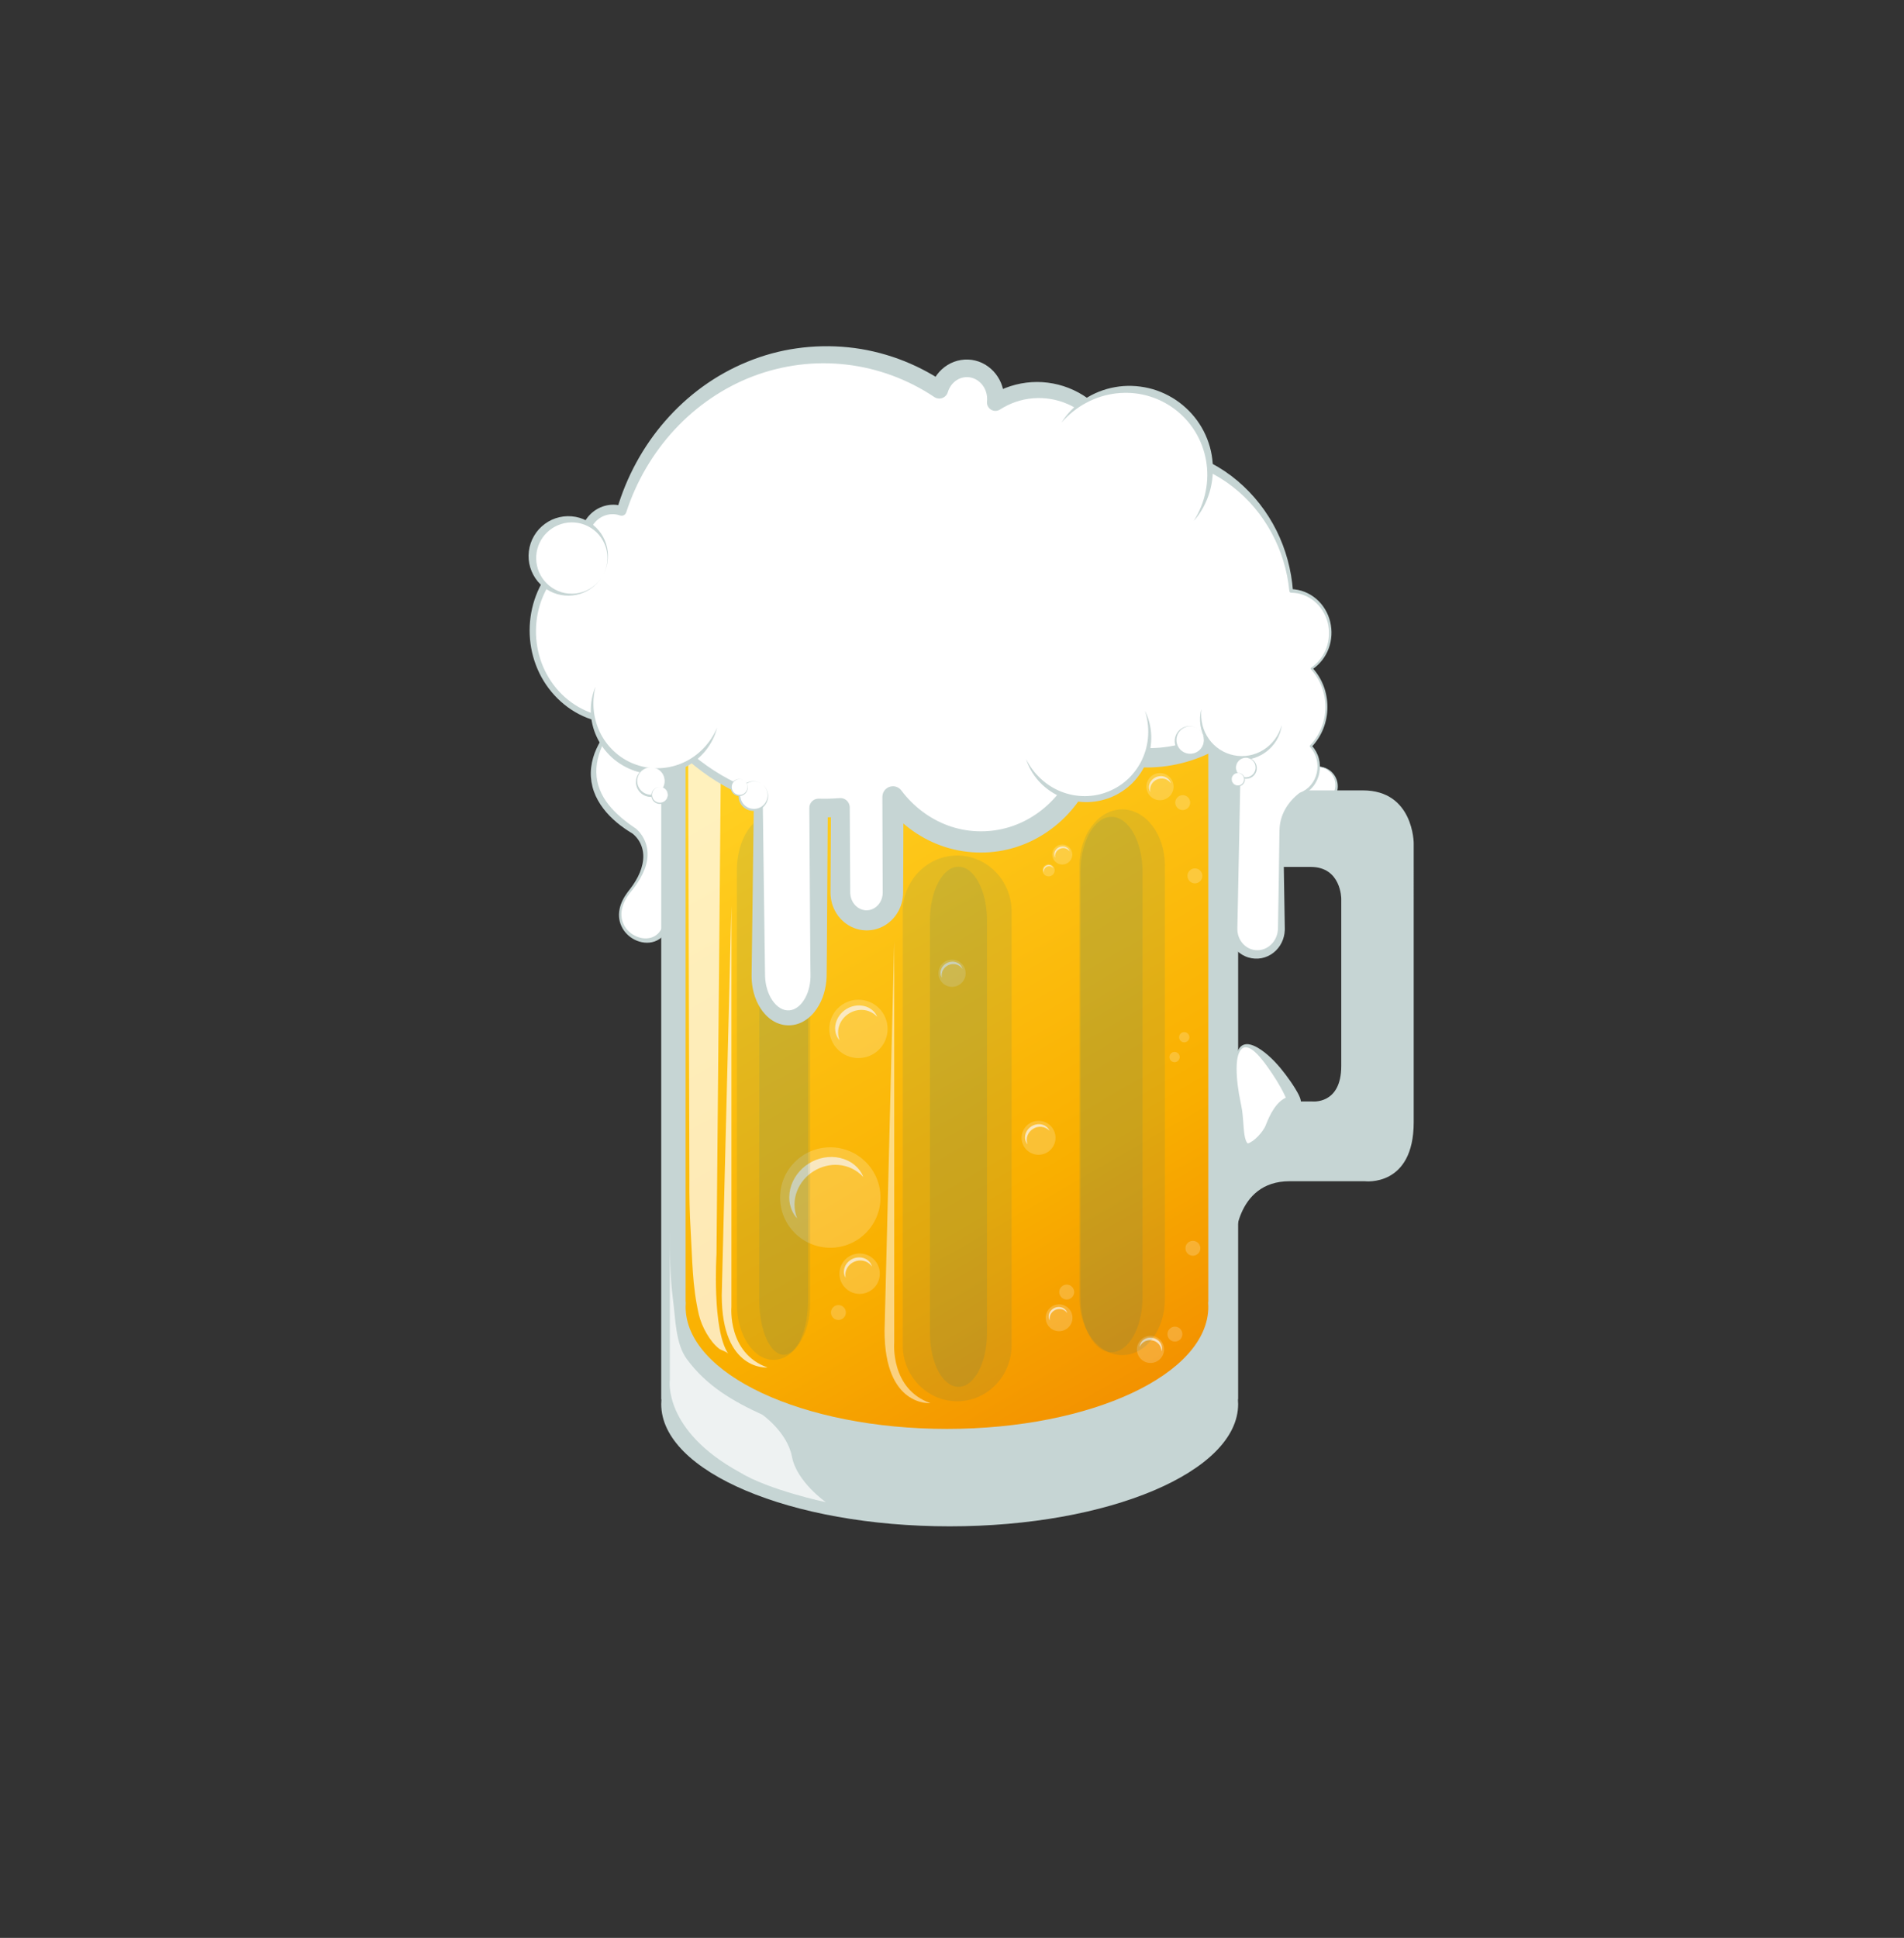 <?xml version="1.0" encoding="utf-8"?>
<!-- Generator: Adobe Illustrator 15.0.0, SVG Export Plug-In  -->
<!DOCTYPE svg PUBLIC "-//W3C//DTD SVG 1.1//EN" "http://www.w3.org/Graphics/SVG/1.1/DTD/svg11.dtd">
<svg version="1.1"
	 xmlns="http://www.w3.org/2000/svg" xmlns:xlink="http://www.w3.org/1999/xlink" xmlns:a="http://ns.adobe.com/AdobeSVGViewerExtensions/3.0/"
	 x="0px" y="0px" width="1083px" height="1102px" viewBox="-300.654 -196.885 1083 1102"
	 overflow="visible" enable-background="new -300.654 -196.885 1083 1102" xml:space="preserve">
<rect x="-300.654" y="-196.885" width="1083" height="1102" fill="#333333" stroke="none"/>
<defs>
</defs>
<g>
	<circle fill="#FFFFFF" cx="448.821" cy="249.902" r="10.784"/>
	<path fill="#C6D5D4" d="M442.229,241.368c2.222-1.75,5.141-2.575,7.98-2.277c2.842,0.267,5.608,1.69,7.476,3.965
		c1.884,2.249,2.855,5.309,2.545,8.312c-0.301,3.01-1.875,5.859-4.322,7.745c-1.17,0.895-2.593,1.598-4.051,1.977
		c-1.47,0.386-3.013,0.444-4.501,0.225c-2.986-0.455-5.701-2.172-7.401-4.564c-1.729-2.381-2.408-5.419-1.946-8.237
		C438.437,245.69,439.975,243.075,442.229,241.368z M442.229,241.368c-2.239,1.729-3.722,4.385-3.988,7.175
		c-0.281,2.789,0.63,5.615,2.38,7.693c1.735,2.102,4.293,3.402,6.919,3.645c2.633,0.262,5.293-0.48,7.38-2.119
		c2.046-1.551,3.488-3.975,3.885-6.578c0.433-2.604-0.184-5.408-1.779-7.619c-1.569-2.218-4.075-3.814-6.846-4.244
		C447.412,238.875,444.467,239.639,442.229,241.368z"/>
</g>
<g>
	<path fill="#FFFFFF" d="M51.74,212.057c0,0-38.143,34.313,8.162,63.544c0,0,16.207,11.438-2.314,34.313
		c-18.522,22.877,15.436,39.397,20.836,18.429l0.774-99.765L51.74,212.057z"/>
	<path fill="#C6D5D4" d="M51.779,212.335c-4.676,5.162-8.508,11.094-10.938,17.459c-1.185,3.217-2.02,6.545-2.235,9.905
		c-0.215,3.353,0.088,6.713,1.034,9.906c0.942,3.19,2.425,6.217,4.318,8.993c1.893,2.782,4.202,5.289,6.68,7.631
		c1.245,1.168,2.55,2.279,3.899,3.342c1.334,1.082,2.715,2.117,4.129,3.109l2.146,1.461c0.206,0.14,0.187,0.138,0.26,0.193
		l0.153,0.127l0.289,0.251c0.186,0.168,0.365,0.338,0.539,0.511c0.348,0.345,0.678,0.701,0.992,1.068
		c1.254,1.467,2.283,3.106,3.049,4.86c1.556,3.509,1.928,7.448,1.324,11.106c-0.583,3.681-2.049,7.079-3.816,10.208
		c-1.762,3.133-3.977,6.012-6.182,8.73c-2.113,2.723-3.757,5.863-4.373,9.211c-0.64,3.333-0.041,6.855,1.743,9.681
		c1.778,2.824,4.588,4.949,7.704,5.981c3.101,1.049,6.588,0.924,9.25-0.631c2.691-1.529,4.342-4.392,5.047-7.518l-0.053,0.407
		c-0.128-8.315-0.136-16.629-0.166-24.944c-0.021-8.314-0.095-16.629-0.005-24.943c0.01-4.157,0.075-8.313,0.154-12.47
		c0.081-4.157,0.118-8.313,0.238-12.47c0.193-8.312,0.434-16.625,0.731-24.937l0.73,1.302c-4.499-2.882-8.984-5.788-13.453-8.719
		l-6.681-4.437C56.107,215.273,53.937,213.814,51.779,212.335z M51.849,211.876c2.37,1.241,4.728,2.503,7.073,3.784l7.049,3.824
		c4.682,2.577,9.35,5.178,14.004,7.803c0.456,0.257,0.717,0.727,0.729,1.215l0.002,0.087c0.169,8.315,0.28,16.631,0.344,24.945
		c0.056,4.158,0.029,8.314,0.045,12.472c0.014,4.157,0.016,8.314-0.039,12.471c-0.039,8.314-0.241,16.626-0.393,24.939
		c-0.158,8.313-0.296,16.626-0.553,24.938l-0.002,0.079c-0.004,0.111-0.021,0.226-0.051,0.329c-0.522,1.847-1.309,3.671-2.479,5.285
		c-1.164,1.609-2.727,2.978-4.521,3.862c-1.792,0.896-3.775,1.308-5.711,1.3c-1.939-0.003-3.835-0.408-5.596-1.092
		c-3.517-1.378-6.529-3.938-8.356-7.2c-0.912-1.626-1.547-3.41-1.81-5.249c-0.273-1.838-0.184-3.708,0.161-5.507
		c0.708-3.618,2.497-6.873,4.628-9.761c1.102-1.436,2.182-2.755,3.151-4.221c0.969-1.448,1.866-2.94,2.655-4.479
		c1.575-3.075,2.673-6.389,2.994-9.728c0.322-3.334-0.24-6.685-1.736-9.565c-0.74-1.439-1.697-2.767-2.814-3.916
		c-0.279-0.287-0.568-0.562-0.863-0.82l-0.447-0.372l-0.336-0.251c-0.772-0.461-1.531-0.945-2.289-1.435
		c-3.027-1.958-5.939-4.139-8.609-6.631c-2.693-2.459-5.119-5.258-7.164-8.344c-2.035-3.085-3.666-6.502-4.573-10.134
		c-0.919-3.621-1.192-7.413-0.729-11.089c0.451-3.676,1.491-7.239,3.01-10.54c1.5-3.313,3.412-6.395,5.601-9.233
		c2.191-2.836,4.632-5.46,7.377-7.74C51.67,211.842,51.771,211.836,51.849,211.876z"/>
</g>
<path fill="#C6D5D4" d="M474.527,252.572h-72.931v43.528h43.296c17.364,0,17.364,18.059,17.364,18.059v95.157
	c0,22.226-16.67,20.144-16.67,20.144h-25.698c-13.306,0-17.167,10.831-18.292,17.129v64.135c0,0,0-35.887,31.257-35.887h42.831
	c0,0,27.783,3.474,27.783-33.571V282.672C503.468,282.672,503.468,252.572,474.527,252.572z"/>
<path fill="#C6D5D4" d="M403.603,167.158c0-1.828-1.483-3.311-3.312-3.311H78.767c-1.829,0-3.311,1.482-3.311,3.311v431.296
	c0,0.271,0.042,0.532,0.104,0.785c-0.062,0.783-0.104,1.568-0.104,2.357c0,38.373,73.458,69.482,164.073,69.482
	c90.614,0,164.073-31.109,164.073-69.482c0-0.789-0.044-1.574-0.104-2.357c0.06-0.253,0.104-0.514,0.104-0.785V167.158z"/>
<linearGradient id="SVGID_1_" gradientUnits="userSpaceOnUse" x1="116.088" y1="149.701" x2="366.07" y2="582.683">
	<stop  offset="0.19" style="stop-color:#FFCF21"/>
	<stop  offset="0.736" style="stop-color:#F9AF00"/>
	<stop  offset="1" style="stop-color:#F39200"/>
</linearGradient>
<path fill="url(#SVGID_1_)" d="M386.647,167.158c0-1.828-1.343-3.311-3-3.311H92.323c-1.657,0-3.001,1.482-3.001,3.311v375.898
	c0,0.272,0.039,0.532,0.096,0.786c-0.057,0.782-0.096,1.567-0.096,2.356c0,38.375,66.559,69.481,148.663,69.481
	c82.103,0,148.662-31.106,148.662-69.481c0-0.789-0.039-1.574-0.095-2.356c0.056-0.254,0.095-0.514,0.095-0.786V167.158z"/>
<path opacity="0.7" fill="#FFFFFF" d="M96.852,550.662c-3.789-16.373-3.671-31.154-4.665-47.914
	c-0.573-9.679-0.801-19.355-0.713-29.051c0-0.007-0.698-243.698-0.698-243.698s8.308,0.867,12.505-11.779
	c0,0,3.751,7.01,6.197,7.665l-2.587,290.441c0,0-2.669,43.216,6.746,56.62c-0.771-1.103-4.035-1.956-5.226-2.861
	C103.23,566.142,98.438,557.515,96.852,550.662z"/>
<ellipse fill="#FFFFFF" stroke="#000000" stroke-width="1.166" stroke-miterlimit="10" cx="239.529" cy="169.246" rx="164.073" ry="69.482"/>
<circle opacity="0.2" fill="#FFFFFF" cx="171.615" cy="484.098" r="28.555"/>
<g opacity="0.8">
	<path fill="#F9F0E1" d="M152.749,495.937c-1.97-2.062-3.304-4.774-3.991-7.676c-0.67-2.911-0.616-6.021,0.074-8.992
		c1.373-5.969,5.364-11.29,10.594-14.528c5.199-3.288,11.735-4.543,17.703-3.161c2.975,0.681,5.794,1.997,8.118,3.876
		c2.306,1.892,4.16,4.28,5.146,6.957c-3.865-4.17-8.873-6.405-13.918-6.822c-5.054-0.441-10.087,0.892-14.312,3.532
		c-4.229,2.633-7.636,6.576-9.455,11.313C150.87,485.153,150.688,490.639,152.749,495.937z"/>
</g>
<circle opacity="0.2" fill="#FFFFFF" cx="188.303" cy="527.412" r="11.48"/>
<circle opacity="0.2" fill="#FFFFFF" cx="303.575" cy="289.049" r="5.701"/>
<circle opacity="0.2" fill="#FFFFFF" cx="187.629" cy="388.208" r="16.592"/>
<circle opacity="0.2" fill="#FFFFFF" cx="240.88" cy="356.566" r="7.718"/>
<circle opacity="0.2" fill="#FFFFFF" cx="359.152" cy="250.451" r="7.716"/>
<circle opacity="0.2" fill="#FFFFFF" cx="372.077" cy="259.52" r="4.244"/>
<circle opacity="0.2" fill="#FFFFFF" cx="379.022" cy="301.192" r="4.245"/>
<circle opacity="0.2" fill="#FFFFFF" cx="372.944" cy="392.936" r="2.918"/>
<circle opacity="0.2" fill="#FFFFFF" cx="353.749" cy="570.461" r="7.718"/>
<path opacity="0.2" fill="#FFFFFF" d="M371.886,561.779c0-2.346-1.902-4.244-4.247-4.244c-2.341,0-4.243,1.898-4.243,4.244
	c0,2.345,1.902,4.245,4.243,4.245C369.983,566.024,371.886,564.124,371.886,561.779z"/>
<circle opacity="0.2" fill="#FFFFFF" cx="377.865" cy="512.966" r="4.245"/>
<circle opacity="0.2" fill="#FFFFFF" cx="306.092" cy="537.855" r="4.245"/>
<circle opacity="0.2" fill="#FFFFFF" cx="176.245" cy="549.504" r="4.245"/>
<path opacity="0.2" fill="#FFFFFF" d="M370.364,404.223c0-1.613-1.308-2.918-2.92-2.918c-1.608,0-2.916,1.305-2.916,2.918
	c0,1.612,1.308,2.919,2.916,2.919C369.057,407.142,370.364,405.835,370.364,404.223z"/>
<g opacity="0.8">
	<path fill="#F9F0E1" d="M176.902,394.68c-2.246-2.359-3.043-6.107-2.213-9.461c0.779-3.385,3.032-6.414,6.004-8.254
		c2.955-1.859,6.665-2.583,10.051-1.782c3.38,0.722,6.401,3.085,7.533,6.14c-2.195-2.37-5.039-3.633-7.901-3.88
		c-2.872-0.232-5.728,0.512-8.128,2.01c-2.395,1.501-4.34,3.73-5.374,6.423C175.84,388.558,175.732,391.67,176.902,394.68z"/>
</g>
<circle opacity="0.2" fill="#FFFFFF" cx="290.079" cy="450.142" r="9.646"/>
<g opacity="0.8">
	<path fill="#F9F0E1" d="M283.843,453.903c-1.306-1.372-1.77-3.551-1.286-5.501c0.453-1.981,1.76-3.705,3.509-4.808
		c1.69-1.048,3.861-1.497,5.826-1.026c1.965,0.42,3.722,1.794,4.38,3.57c-1.276-1.377-2.93-2.112-4.594-2.256
		c-1.674-0.131-3.32,0.274-4.743,1.179c-1.371,0.838-2.506,2.171-3.107,3.723C283.226,450.344,283.163,452.153,283.843,453.903z"/>
</g>
<g opacity="0.8">
	<path fill="#F9F0E1" d="M180.383,529.735c-1.193-1.72-1.33-4.179-0.471-6.227c0.822-2.083,2.57-3.755,4.627-4.647
		c2.065-0.875,4.483-0.983,6.559-0.14c2.074,0.792,3.76,2.591,4.178,4.642c-1.16-1.721-2.842-2.804-4.635-3.243
		c-1.797-0.432-3.693-0.257-5.359,0.474c-1.681,0.7-3.117,1.951-4.047,3.548C180.312,525.743,179.938,527.709,180.383,529.735z"/>
</g>
<circle opacity="0.2" fill="#FFFFFF" cx="301.751" cy="552.494" r="7.62"/>
<g opacity="0.8">
	<path fill="#F9F0E1" d="M296.493,554.036c-0.791-1.142-0.882-2.773-0.312-4.133c0.545-1.383,1.706-2.493,3.071-3.086
		c1.371-0.58,2.975-0.652,4.353-0.093c1.378,0.525,2.497,1.72,2.773,3.081c-0.77-1.143-1.886-1.861-3.076-2.152
		c-1.192-0.286-2.452-0.169-3.558,0.314c-1.115,0.465-2.069,1.295-2.686,2.355C296.447,551.386,296.198,552.69,296.493,554.036z"/>
</g>
<g opacity="0.8">
	<path fill="#F9F0E1" d="M235.114,359.026c-0.93-1.34-1.036-3.257-0.366-4.853c0.641-1.624,2.003-2.928,3.606-3.623
		c1.608-0.682,3.494-0.767,5.111-0.11c1.618,0.617,2.931,2.019,3.257,3.618c-0.904-1.341-2.215-2.185-3.613-2.528
		c-1.4-0.335-2.878-0.199-4.178,0.37c-1.309,0.546-2.429,1.521-3.153,2.766C235.061,355.915,234.767,357.447,235.114,359.026z"/>
</g>
<circle opacity="0.2" fill="#FFFFFF" cx="295.778" cy="298.014" r="3.469"/>
<g opacity="0.8">
	<path fill="#F9F0E1" d="M293.185,299.119c-0.409-0.604-0.47-1.463-0.164-2.181c0.289-0.729,0.9-1.314,1.621-1.629
		c0.719-0.304,1.573-0.344,2.297-0.048c0.731,0.274,1.312,0.911,1.465,1.625c-0.819-1.22-2.343-1.478-3.502-0.969
		C293.731,296.403,292.865,297.684,293.185,299.119z"/>
</g>
<g opacity="0.8">
	<path fill="#F9F0E1" d="M299.536,290.869c-0.661-0.955-0.736-2.32-0.26-3.457c0.456-1.156,1.427-2.085,2.568-2.58
		c1.146-0.485,2.489-0.546,3.641-0.078c1.152,0.44,2.087,1.438,2.319,2.577c-1.298-1.933-3.711-2.349-5.549-1.538
		C300.399,286.561,299.033,288.597,299.536,290.869z"/>
</g>
<g opacity="0.8">
	<path fill="#F9F0E1" d="M353.674,253.49c-0.931-1.34-1.037-3.257-0.367-4.854c0.641-1.624,2.003-2.928,3.606-3.624
		c1.611-0.682,3.495-0.767,5.113-0.109c1.617,0.618,2.932,2.02,3.257,3.619c-0.904-1.342-2.215-2.186-3.613-2.529
		c-1.4-0.335-2.879-0.199-4.179,0.37c-1.31,0.545-2.43,1.521-3.154,2.766C353.619,250.378,353.326,251.91,353.674,253.49z"/>
</g>
<g opacity="0.8">
	<path fill="#F9F0E1" d="M359.978,571.555c0.02-1.617-0.578-3.059-1.535-4.135c-0.954-1.071-2.273-1.804-3.633-2.066
		c-1.421-0.3-2.872-0.129-4.183,0.482c-1.3,0.619-2.411,1.712-3.024,3.209c-0.006-1.632,0.995-3.271,2.454-4.204
		c1.443-0.974,3.33-1.268,5.012-0.934c1.745,0.363,3.319,1.359,4.283,2.82C360.331,568.154,360.616,570.054,359.978,571.555z"/>
</g>
<path opacity="0.1" fill="#00678D" d="M361.96,541.773c0,17.646-10.883,31.95-24.308,31.95l0,0
	c-13.427,0-24.311-14.305-24.311-31.95V295.326c0-17.646,10.884-31.948,24.311-31.948l0,0c13.425,0,24.308,14.302,24.308,31.948
	V541.773z"/>
<path opacity="0.1" fill="#00678D" d="M274.754,568.014c0,17.645-13.864,31.949-30.967,31.949l0,0
	c-17.1,0-30.965-14.305-30.965-31.949V321.564c0-17.645,13.865-31.946,30.965-31.946l0,0c17.103,0,30.967,14.302,30.967,31.946
	V568.014z"/>
<path opacity="0.1" fill="#00678D" d="M160.146,544.475c0,17.645-9.328,31.949-20.836,31.949l0,0
	c-11.507,0-20.836-14.305-20.836-31.949V298.026c0-17.646,9.329-31.947,20.836-31.947l0,0c11.508,0,20.836,14.302,20.836,31.947
	V544.475z"/>
<path opacity="0.1" fill="#00678D" d="M349.226,540.733c0,17.31-7.901,31.344-17.652,31.344l0,0
	c-9.748,0-17.651-14.034-17.651-31.344v-241.77c0-17.311,7.903-31.342,17.651-31.342l0,0c9.751,0,17.652,14.031,17.652,31.342
	V540.733z"/>
<path opacity="0.1" fill="#00678D" d="M260.744,561.309c0,16.817-7.26,30.448-16.22,30.448l0,0c-8.958,0-16.22-13.631-16.22-30.448
	V326.432c0-16.815,7.262-30.448,16.22-30.448l0,0c8.96,0,16.22,13.633,16.22,30.448V561.309z"/>
<path opacity="0.1" fill="#00678D" d="M158.99,542.354c0,17.217-6.219,31.176-13.891,31.176l0,0
	c-7.672,0-13.891-13.959-13.891-31.176V301.882c0-17.217,6.219-31.173,13.891-31.173l0,0c7.672,0,13.891,13.956,13.891,31.173
	V542.354z"/>
<path fill="#FFFFFF" d="M453.819,205.11c0-8.492-3.206-16.19-8.399-21.822c6.35-4.236,10.586-11.705,10.586-20.237
	c0-13.084-9.928-23.698-22.244-23.905c-3.855-44.158-38.942-78.738-81.675-78.738c-5.665,0-11.195,0.608-16.538,1.766
	c-5.381-21.453-23.852-37.266-45.814-37.266c-8.834,0-17.1,2.566-24.18,7.02c0.07-0.658,0.115-1.325,0.115-2.004
	c0-9.59-7.345-17.365-16.407-17.365c-7.337,0-13.545,5.096-15.646,12.125c-18.796-12.564-41.064-19.841-64.938-19.841
	c-54.027,0-99.831,37.236-115.765,88.778c-1.556-0.518-3.208-0.799-4.926-0.799c-9.063,0-16.408,7.775-16.408,17.364
	c0,1.601,0.221,3.144,0.604,4.615c-17.476,7.638-29.776,25.841-29.776,47.091c0,28.132,21.549,50.937,48.132,50.937
	c6.771,0,13.211-1.486,19.056-4.157c14.916,22.044,36.237,38.899,61.085,47.528v101.433c0,13.427,7.672,24.312,17.137,24.312
	c9.464,0,17.136-10.885,17.136-24.312V262.54c1.236,0.039,2.478,0.065,3.726,0.065c2.917,0,5.809-0.115,8.673-0.329v48.388
	c0,8.737,6.694,15.82,14.95,15.82c8.255,0,14.947-7.083,14.947-15.82v-54.409c11.688,15.616,29.748,25.645,50.033,25.645
	c31.121,0,57.023-23.579,62.659-54.772c9.871,4.455,20.735,6.924,32.146,6.924c16.984,0,32.762-5.461,45.852-14.815
	c0.955,1.988,2.097,3.854,3.417,5.569c-0.672,1.727-1.048,3.614-1.048,5.597V331.11c0,8.15,6.247,14.758,13.948,14.758
	c7.702,0,13.946-6.607,13.946-14.758V275.18l0.091,0.546c0,0-1.431-11.424,10.702-21.031c6.083-2.283,10.446-8.407,10.446-15.626
	c0-4.53-1.719-8.633-4.502-11.628C450.417,221.768,453.819,213.862,453.819,205.11z"/>
<g>
	<path fill="#C6D5D4" d="M453.257,205.117c-0.005-3.935-0.716-7.845-2.122-11.505c-1.401-3.657-3.492-7.05-6.148-9.924
		c-0.221-0.239-0.206-0.611,0.033-0.832c0.022-0.021,0.049-0.042,0.073-0.058c4.054-2.708,7.138-6.787,8.781-11.36
		c1.647-4.573,1.887-9.653,0.663-14.347c-1.207-4.695-3.887-8.996-7.594-12.066c-3.688-3.093-8.431-4.854-13.199-4.854
		c-0.521,0-0.949-0.396-1-0.904l-0.003-0.032c-1.127-11.586-4.59-22.906-10.1-33.077c-5.491-10.176-13.035-19.215-22.105-26.239
		c-9.046-7.042-19.58-12.084-30.658-14.526c-11.067-2.461-22.651-2.335-33.575,0.258c-1.836,0.436-3.677-0.668-4.168-2.476
		l-0.037-0.136c-1.806-6.682-5.055-12.938-9.471-18.166c-4.405-5.236-9.988-9.406-16.167-12.07
		c-6.177-2.679-12.968-3.747-19.626-3.192c-6.652,0.539-13.104,2.792-18.712,6.398c-2.229,1.434-5.197,0.789-6.631-1.44
		c-0.613-0.954-0.847-2.043-0.737-3.089l0.007-0.063c0.322-3.083-0.439-6.192-2.104-8.673c-1.648-2.497-4.186-4.275-6.924-4.908
		c-2.757-0.649-5.728-0.146-8.131,1.389c-2.436,1.517-4.288,4.059-5.133,6.91c-0.793,2.677-3.605,4.204-6.281,3.412
		c-0.494-0.146-0.949-0.362-1.358-0.632l-0.026-0.019c-14.94-10.002-32.215-16.419-50.062-18.462
		c-4.471-0.522-8.933-0.772-13.475-0.751c-4.453,0.018-8.98,0.312-13.435,0.874c-8.923,1.14-17.724,3.318-26.161,6.526
		c-16.876,6.426-32.217,16.965-44.599,30.333C70.676,60.781,61.232,76.962,55.553,94.436l-0.025,0.08
		c-0.465,1.428-1.998,2.209-3.426,1.745c-0.016-0.005-0.044-0.015-0.06-0.02c-2.344-0.822-4.941-0.953-7.374-0.346
		c-2.434,0.598-4.702,1.935-6.488,3.786c-1.791,1.848-3.092,4.196-3.748,6.728c-0.327,1.257-0.5,2.601-0.508,3.877
		c-0.011,1.349,0.15,2.633,0.468,3.939l0.017,0.068c0.264,1.086-0.312,2.179-1.311,2.598c-11.465,4.819-20.664,14.652-25.282,26.315
		c-4.704,11.653-4.8,25.139-0.386,36.942c2.211,5.902,5.539,11.388,9.788,16.039c4.248,4.648,9.435,8.43,15.159,11.001
		c5.714,2.581,12.011,3.903,18.24,3.87c6.307-0.026,12.534-1.395,18.216-4.056c0.816-0.382,1.772-0.104,2.266,0.616l0.017,0.025
		c7.319,10.667,16.268,20.203,26.479,28.088c10.229,7.86,21.727,14.029,33.904,18.111c1.017,0.341,1.662,1.28,1.677,2.294v0.063
		l0.844,65.532l0.439,32.766l0.027,2.048c0.01,0.688,0.014,1.378,0.041,1.958c0.049,1.183,0.175,2.413,0.369,3.595
		c0.391,2.378,1.07,4.691,2.048,6.81c0.974,2.117,2.251,4.045,3.772,5.556c1.515,1.516,3.27,2.57,5.034,2.995
		c1.769,0.433,3.588,0.268,5.282-0.484c1.703-0.744,3.311-2.086,4.64-3.787c2.681-3.426,4.222-8.084,4.591-12.776
		c0.047-0.59,0.076-1.181,0.09-1.774l0.005-0.89l-0.01-1.007l-0.044-4.096l-0.072-8.191l-0.119-16.383l-0.418-65.532
		c-0.019-2.886,2.306-5.24,5.191-5.258l0.117,0l0.115,0.002c0.996,0.021,1.994,0.042,2.968,0.04l1.492-0.007l1.46-0.031
		c1.971-0.054,3.943-0.165,5.916-0.322c2.92-0.232,5.475,1.946,5.707,4.866c0.01,0.126,0.016,0.252,0.017,0.378l0.001,0.068
		l0.211,37.786l0.053,9.446l0.008,1.114c0.006,0.489,0.016,0.531,0.035,0.849c0.043,0.523,0.119,1.041,0.232,1.547
		c0.225,1.014,0.596,1.986,1.096,2.877c0.993,1.786,2.514,3.229,4.246,4.047c0.863,0.414,1.778,0.672,2.714,0.778
		c0.233,0.027,0.47,0.045,0.706,0.05l0.303,0.004l0.295-0.005l0.139-0.008c0.424-0.021,0.924-0.089,1.371-0.188
		c1.826-0.403,3.545-1.445,4.844-2.956c1.305-1.503,2.156-3.437,2.414-5.47c0.066-0.522,0.094-0.994,0.09-1.576l-0.011-2.362
		l-0.021-4.723l-0.041-9.446l-0.123-37.786c-0.01-3.314,2.668-6.01,5.982-6.021c1.961-0.006,3.703,0.927,4.804,2.376l0.033,0.044
		c6.767,9.033,16.073,16.101,26.567,19.918c10.469,3.85,22.147,4.311,32.922,1.428c10.799-2.853,20.655-9.156,28.106-17.637
		c7.492-8.461,12.593-19.055,14.668-30.252l0.012-0.062c0.571-3.084,3.535-5.122,6.62-4.55c0.461,0.086,0.926,0.238,1.335,0.423
		c5.771,2.65,11.887,4.522,18.144,5.598c6.238,1.075,12.704,1.307,19.015,0.727c6.337-0.583,12.61-1.974,18.602-4.193
		c5.99-2.214,11.729-5.175,17.02-8.833l0.134-0.092c2.209-1.527,5.237-0.975,6.764,1.234c0.158,0.229,0.305,0.492,0.419,0.736
		c0.774,1.687,1.711,3.284,2.803,4.754l0.1,0.135c1.012,1.364,1.17,3.104,0.575,4.571c-0.28,0.686-0.491,1.401-0.626,2.133
		c-0.071,0.366-0.113,0.737-0.146,1.11l-0.029,0.562l-0.014,0.794l-0.096,6.483l-0.197,12.967l-0.493,25.933l-1.055,51.867
		l-0.033,1.621l-0.018,0.811l-0.005,0.742c0.009,0.862,0.1,1.738,0.295,2.609c0.39,1.726,1.135,3.382,2.213,4.791
		c2.153,2.853,5.529,4.611,9.212,4.492c1.66-0.048,3.509-0.531,5.056-1.424c1.578-0.884,2.96-2.161,4.013-3.687
		c1.062-1.521,1.772-3.296,2.109-5.148c0.085-0.463,0.136-0.934,0.175-1.405l0.031-0.711l0.014-0.81l0.053-3.242
		c0.269-17.289,0.609-34.578,0.791-51.867l0.001-0.025c0.006-0.601,0.498-1.082,1.099-1.076c0.54,0.006,0.984,0.405,1.062,0.922
		l0.084,0.547l-2.14,0.312c-0.099-1.197-0.03-2.217,0.086-3.302c0.122-1.067,0.324-2.118,0.591-3.15
		c0.533-2.064,1.328-4.052,2.346-5.91c2.034-3.727,4.939-6.896,8.236-9.456l0.011-0.009c0.065-0.051,0.14-0.09,0.214-0.118
		c2.42-0.888,4.613-2.431,6.277-4.435c1.677-1.992,2.843-4.413,3.39-6.971c0.55-2.562,0.501-5.26-0.164-7.793
		c-0.663-2.537-1.938-4.923-3.724-6.851c-0.227-0.243-0.219-0.622,0.009-0.858c2.801-2.887,5.017-6.34,6.504-10.084
		c1.492-3.744,2.251-7.776,2.262-11.812V205.117z M454.382,205.11c0.011,4.173-0.754,8.355-2.283,12.248
		c-1.524,3.893-3.808,7.494-6.71,10.515l0.008-0.858c1.932,2.073,3.352,4.618,4.097,7.355c0.751,2.741,0.84,5.648,0.276,8.43
		c-0.562,2.786-1.8,5.444-3.613,7.653c-1.805,2.211-4.178,3.981-6.868,5.02l0.224-0.127c-3.105,2.505-5.777,5.546-7.602,9.043
		c-0.911,1.745-1.617,3.593-2.062,5.499c-0.22,0.952-0.381,1.917-0.467,2.884c-0.086,0.947-0.107,1.979-0.016,2.819
		c0.066,0.594-0.36,1.129-0.954,1.196c-0.568,0.064-1.084-0.331-1.186-0.884l-0.098-0.544l2.162-0.179
		c0.182,17.289,0.522,34.578,0.791,51.867l0.053,3.242l0.014,0.81l-0.01,0.909c-0.027,0.607-0.076,1.214-0.16,1.818
		c-0.335,2.414-1.171,4.781-2.499,6.865c-2.615,4.195-7.235,7.216-12.479,7.537c-2.421,0.163-5.111-0.28-7.423-1.337
		c-2.345-1.042-4.415-2.65-6.037-4.616c-1.631-1.962-2.804-4.291-3.464-6.754c-0.328-1.226-0.522-2.505-0.588-3.802l-0.03-0.878
		l-0.018-0.811l-0.033-1.621l-1.055-51.867l-0.493-25.933l-0.197-12.967l-0.096-6.483l-0.011-0.827
		c0.005-0.353,0.002-0.705,0.021-1.058c0.035-0.705,0.097-1.411,0.206-2.111c0.21-1.401,0.568-2.783,1.065-4.113l0.675,4.705
		c-1.571-1.988-2.917-4.137-4.031-6.383l7.316,1.878c-5.848,4.287-12.239,7.898-19.04,10.55c-6.788,2.678-13.952,4.446-21.226,5.256
		c-7.306,0.783-14.634,0.629-21.903-0.499c-7.251-1.118-14.346-3.246-21.046-6.227l7.967-4.188
		c-2.306,13.188-8.174,25.804-17.026,35.991c-8.829,10.175-20.676,17.901-33.849,21.467c-13.145,3.611-27.377,3.007-40.189-1.666
		c-12.838-4.627-24.015-13.266-32.056-24.08l10.818-3.6l-0.123,37.786l-0.041,9.446l-0.021,4.723l-0.011,2.362
		c0,0.992-0.068,2.096-0.215,3.133c-0.577,4.208-2.39,8.275-5.247,11.506c-2.834,3.237-6.766,5.642-11.11,6.55
		c-1.093,0.228-2.158,0.366-3.307,0.413l-0.748,0.017c-0.382-0.001-0.578-0.003-0.878-0.017c-0.55-0.021-1.1-0.066-1.647-0.134
		c-2.19-0.271-4.339-0.911-6.306-1.876c-3.948-1.926-7.137-5.099-9.169-8.831c-1.021-1.866-1.76-3.876-2.197-5.941
		c-0.22-1.032-0.364-2.078-0.436-3.125c-0.033-0.468-0.053-1.212-0.049-1.511l0.006-1.248l0.053-9.446l0.211-37.786l5.725,5.312
		c-2.152,0.147-4.312,0.244-6.476,0.279l-1.642,0.017l-1.609-0.01c-1.094-0.01-2.164-0.045-3.234-0.079l5.424-5.255l-0.418,65.532
		l-0.119,16.383l-0.072,8.191l-0.044,4.096l-0.013,1.042l-0.031,1.158c-0.033,0.772-0.089,1.543-0.167,2.313
		c-0.649,6.137-2.679,12.297-6.843,17.443c-2.086,2.541-4.787,4.825-8.132,6.206c-3.327,1.402-7.244,1.687-10.76,0.709
		c-3.538-0.958-6.515-3.024-8.785-5.42c-2.288-2.413-3.964-5.18-5.196-8.052c-1.23-2.877-2.013-5.877-2.427-8.898
		c-0.205-1.519-0.319-3.013-0.341-4.56c-0.014-0.785,0.004-1.46,0.012-2.137l0.027-2.048l0.439-32.766l0.844-65.532l1.676,2.357
		c-12.625-4.52-24.422-11.201-34.848-19.529c-10.458-8.297-19.553-18.257-26.938-29.328l2.281,0.64
		c-6.169,2.769-12.96,4.276-19.692,4.256c-6.808,0.008-13.548-1.454-19.708-4.261c-12.352-5.597-22.02-16.377-26.749-28.972
		c-4.804-12.599-4.776-26.906,0.017-39.555c2.393-6.32,5.997-12.198,10.598-17.195c4.596-5.001,10.213-9.09,16.449-11.902
		l-1.294,2.666c-0.444-1.614-0.704-3.341-0.735-5.01c-0.037-1.742,0.141-3.417,0.523-5.093c0.768-3.332,2.393-6.487,4.735-9.042
		c2.333-2.556,5.403-4.506,8.814-5.444c3.402-0.949,7.087-0.872,10.471,0.212l-3.511,1.805C55.66,74.43,64.973,57.113,77.664,42.56
		c6.335-7.278,13.496-13.869,21.342-19.567c7.854-5.684,16.398-10.452,25.408-14.144c9.006-3.698,18.488-6.306,28.161-7.653
		c4.844-0.685,9.688-1.077,14.615-1.172c4.837-0.097,9.762,0.1,14.617,0.594c9.735,0.97,19.341,3.235,28.538,6.572
		c9.197,3.353,17.959,7.858,26.086,13.283l-7.666,2.76c1.522-5.088,4.877-9.673,9.511-12.537c4.613-2.904,10.458-3.873,15.773-2.559
		c5.36,1.273,9.968,4.775,12.823,9.234c2.898,4.458,4.088,9.912,3.476,15.068l-7.361-4.593c6.954-4.324,15.016-6.916,23.191-7.411
		c8.163-0.519,16.442,1.072,23.812,4.502c7.388,3.416,13.805,8.668,18.756,14.964c4.959,6.303,8.448,13.678,10.252,21.406
		l-4.203-2.611c12.081-2.39,24.631-1.974,36.434,1.145c11.81,3.11,22.799,8.934,32.023,16.723
		c9.229,7.793,16.768,17.463,22.118,28.175c5.359,10.715,8.502,22.456,9.411,34.317l-1.003-0.935
		c5.243,0.129,10.36,2.192,14.281,5.581c3.939,3.38,6.71,8.027,7.907,13.03c1.208,5,0.928,10.342-0.866,15.155
		c-1.777,4.813-5.08,9.05-9.354,11.891l0.106-0.89c2.753,2.993,4.913,6.518,6.357,10.312c1.449,3.791,2.176,7.862,2.171,11.903
		V205.11z"/>
</g>
<path fill="#FFFFFF" d="M402.176,410.589c-0.267,7.526-0.31,15.065-0.228,22.598c0.071,6.481-1.949,16.732,1.521,22.499
	c6.071,10.086,17.957-4.45,20.123-10.945c3.474-10.419,7.524-14.471,11.576-14.471S403.333,372.967,402.176,410.589z"/>
<g>
	<path fill="#C6D5D4" d="M402.74,410.606c-0.007,6.371,0.898,12.737,2.204,19.066c0.298,1.6,0.656,3.098,0.915,4.885
		c0.241,1.728,0.396,3.378,0.523,4.975c0.258,3.181,0.411,6.194,0.803,8.764c0.176,1.283,0.466,2.422,0.795,3.285
		c0.174,0.428,0.337,0.787,0.513,1.048l0.008,0.013c-0.03-0.048,0.078,0.128-0.066-0.105l0.041,0.062l0.082,0.125l0.163,0.25
		c0.04,0.033,0.028,0.029,0.065,0.076c0.086,0.105,0.161,0.203,0.209,0.242c0.11,0.097,0.063,0.072-0.052,0.042
		c-0.117-0.024-0.249-0.014-0.192,0.009c0.102,0.073,0.934-0.088,1.82-0.61c1.866-0.983,3.976-2.895,5.695-4.969
		c0.86-1.045,1.674-2.16,2.288-3.238c0.153-0.269,0.291-0.531,0.41-0.776c0.123-0.252,0.196-0.412,0.363-0.848
		c0.272-0.7,0.638-1.609,0.967-2.367c1.38-3.162,2.926-6.348,5.523-9.387c1.313-1.49,2.968-3.013,5.307-3.976
		c1.154-0.473,2.479-0.757,3.784-0.752h0.245c-0.945,0.062-0.241,0.016-0.442,0.029l0.037-0.003c0.032,0,0.072-0.016-0.269,0.044
		c-0.24,0.048-0.482,0.125-0.71,0.225c-0.5,0.233-0.733,0.414-1.005,0.656c-0.278,0.267-0.439,0.476-0.587,0.704
		c-0.074,0.117-0.141,0.238-0.198,0.361c-0.046,0.097-0.076,0.165-0.11,0.251c-0.061,0.147-0.119,0.377-0.139,0.468
		c-0.049,0.197-0.064,0.441-0.067,0.515l0.002,0.17l0.005,0.086l0.017,0.119c0.006,0.026,0.013,0.048,0.012,0.042
		c0.025,0.019-0.038-0.272-0.119-0.529c-0.346-1.149-0.979-2.573-1.621-3.912c-0.655-1.359-1.37-2.72-2.118-4.068
		c-1.499-2.697-3.129-5.348-4.864-7.916c-0.85-1.298-1.728-2.577-2.64-3.827c-0.905-1.253-1.81-2.51-2.777-3.706
		c-1.914-2.391-3.972-4.743-6.423-6.348c-1.227-0.753-2.587-1.305-3.858-1.064c-1.277,0.221-2.334,1.38-2.978,2.735
		c-0.668,1.361-1.032,2.902-1.262,4.446C402.812,407.453,402.745,409.031,402.74,410.606z M401.611,410.571
		c0.1-1.606,0.256-3.209,0.493-4.809c0.248-1.598,0.571-3.199,1.198-4.754c0.324-0.769,0.714-1.542,1.291-2.226
		c0.567-0.68,1.336-1.285,2.247-1.59c1.853-0.637,3.767-0.172,5.351,0.465c1.626,0.637,3.091,1.514,4.479,2.459
		c1.385,0.953,2.7,1.981,3.945,3.074c2.505,2.176,4.753,4.58,6.876,7.075c2.09,2.522,4.065,5.127,5.937,7.833
		c0.936,1.355,1.844,2.734,2.717,4.168c0.872,1.459,1.712,2.87,2.49,4.701c0.189,0.491,0.382,0.958,0.553,1.759
		c0.021,0.092,0.041,0.212,0.06,0.337c0.018,0.114,0.034,0.247,0.045,0.416l0.014,0.236l-0.003,0.319
		c-0.001,0.174-0.038,0.516-0.102,0.811c-0.027,0.14-0.108,0.415-0.184,0.61c-0.042,0.11-0.079,0.202-0.136,0.321
		c-0.071,0.145-0.15,0.287-0.238,0.424c-0.173,0.271-0.36,0.522-0.681,0.818c-0.309,0.274-0.577,0.492-1.127,0.739
		c-0.25,0.11-0.515,0.195-0.778,0.253c-0.362,0.072-0.348,0.059-0.341,0.061l-0.037,0.006c-0.226,0.016,0.454-0.026-0.516,0.036
		l-0.054,0.009c-0.287,0.038-0.543,0.127-0.844,0.293c-0.596,0.316-1.352,1.017-2.047,1.979c-1.412,1.933-2.56,4.618-3.482,7.372
		c-0.237,0.729-0.415,1.317-0.65,2.126c-0.088,0.318-0.271,0.912-0.454,1.396c-0.182,0.492-0.372,0.955-0.571,1.4
		c-0.793,1.779-1.673,3.374-2.666,4.916c-0.992,1.538-2.078,3.015-3.323,4.437c-1.251,1.419-2.639,2.795-4.388,4.061
		c-0.88,0.62-1.866,1.208-3.001,1.717c-1.143,0.498-2.46,0.939-3.997,1.084c-1.527,0.144-3.281-0.022-4.885-0.625
		c-1.609-0.584-2.998-1.534-4.021-2.549c-0.53-0.509-0.964-1.027-1.367-1.548c-0.206-0.269-0.439-0.604-0.631-0.894l-0.405-0.667
		c-0.641-1.106-1.116-2.216-1.449-3.297c-0.68-2.16-0.92-4.184-1.006-6.071c-0.134-3.784,0.417-7.151,1.072-10.32
		c0.328-1.58,0.7-3.107,1.021-4.563c0.316-1.396,0.581-3.082,0.881-4.667c0.579-3.203,1.203-6.398,1.661-9.585
		C401.031,416.935,401.376,413.745,401.611,410.571z"/>
</g>
<g>
	<circle fill="#FFFFFF" cx="23.589" cy="119.853" r="21.416"/>
	<path fill="#C6D5D4" d="M42.068,130.677c-2.812,4.858-7.522,8.579-12.986,10.201c-5.439,1.677-11.641,1.184-16.899-1.552
		c-2.624-1.357-5.021-3.245-6.956-5.566c-1.92-2.327-3.41-5.052-4.286-7.99c-1.788-5.869-1.004-12.562,2.173-17.911
		c3.109-5.386,8.559-9.353,14.556-10.666c2.992-0.68,6.101-0.707,9.071-0.17c2.979,0.552,5.779,1.714,8.273,3.354
		c4.935,3.237,8.414,8.419,9.604,13.982C45.873,119.92,44.931,125.848,42.068,130.677z M42.068,130.677
		c2.868-4.833,3.565-10.865,1.933-16.156c-0.8-2.648-2.159-5.095-3.896-7.179c-1.756-2.082-3.9-3.75-6.293-4.972
		c-4.72-2.413-10.275-2.823-15.131-1.3c-4.882,1.477-9.059,4.791-11.574,9.128c-2.555,4.313-3.411,9.579-2.312,14.563
		c1.049,4.986,4.11,9.625,8.551,12.577c2.212,1.474,4.737,2.541,7.407,3.047c2.668,0.494,5.468,0.484,8.168-0.118
		C34.337,139.101,39.254,135.542,42.068,130.677z"/>
</g>
<g>
	<path fill="#FFFFFF" d="M303.096,43.469c15.435-20.791,44.8-25.132,65.591-9.698c20.789,15.434,25.133,44.8,9.697,65.59"/>
	<path fill="#C6D5D4" d="M303.096,43.469c3.249-5.239,7.741-9.766,12.975-13.257c5.255-3.459,11.264-5.874,17.549-6.957
		c6.278-1.145,12.812-0.886,19.067,0.558c6.261,1.466,12.208,4.271,17.379,8.1c5.165,3.838,9.565,8.723,12.792,14.286
		c3.225,5.558,5.319,11.758,6.049,18.095c0.781,6.331,0.21,12.782-1.581,18.814c-1.829,6.02-4.863,11.631-8.941,16.254
		c3.243-5.23,5.591-10.914,6.735-16.807c1.199-5.875,1.23-11.919,0.213-17.732c-1.063-5.808-3.16-11.395-6.244-16.369
		c-3.068-4.979-7.088-9.349-11.781-12.824c-4.684-3.492-10.03-6.068-15.683-7.576c-5.65-1.547-11.613-1.89-17.479-1.237
		c-5.859,0.71-11.638,2.488-16.915,5.337C311.922,34.957,307.161,38.849,303.096,43.469z"/>
</g>
<g>
	<path fill="#FFFFFF" d="M350.617,207.33c7.574,18.678-1.431,39.957-20.105,47.531c-18.676,7.572-39.956-1.428-47.528-20.104"/>
	<path fill="#C6D5D4" d="M350.617,207.33c2.167,4.28,3.359,9.099,3.561,13.992c0.172,4.894-0.655,9.866-2.479,14.482
		c-1.78,4.637-4.597,8.876-8.089,12.451c-3.519,3.559-7.793,6.363-12.42,8.275c-4.649,1.856-9.671,2.813-14.675,2.718
		c-4.995-0.136-9.971-1.21-14.479-3.3c-4.524-2.043-8.582-5.034-11.867-8.667c-3.261-3.652-5.763-7.941-7.186-12.523
		c4.257,8.594,11.56,15.282,20.148,18.601c8.565,3.348,18.294,3.322,26.704-0.166c8.467-3.353,15.467-10.11,19.282-18.479
		C352.972,226.348,353.552,216.46,350.617,207.33z"/>
</g>
<g>
	<path fill="#FFFFFF" d="M107.259,216.848c-6.421,19.105-27.113,29.385-46.216,22.965s-29.385-27.111-22.963-46.215"/>
	<path fill="#C6D5D4" d="M107.259,216.848c-1.145,4.659-3.379,9.092-6.413,12.935c-3.057,3.826-6.924,7.059-11.314,9.374
		c-4.371,2.358-9.27,3.739-14.248,4.177c-4.988,0.408-10.059-0.249-14.812-1.813c-4.738-1.621-9.172-4.166-12.905-7.498
		c-3.702-3.357-6.776-7.414-8.835-11.936c-2.102-4.498-3.231-9.41-3.357-14.307c-0.094-4.896,0.802-9.779,2.707-14.183
		c-2.369,9.293-1.186,19.125,3.169,27.238c4.317,8.12,11.716,14.438,20.368,17.27c8.607,2.972,18.32,2.406,26.667-1.458
		C96.657,232.811,103.538,225.686,107.259,216.848z"/>
</g>
<g>
	<path fill="#FFFFFF" d="M428.414,215.463c-2.518,12.616-14.787,20.801-27.4,18.284c-12.616-2.518-20.801-14.784-18.284-27.399"/>
	<path fill="#C6D5D4" d="M428.414,215.463c-0.687,6.097-4.217,11.933-9.417,15.56c-2.577,1.848-5.566,3.119-8.683,3.799
		c-3.125,0.662-6.388,0.657-9.525,0.052c-3.131-0.642-6.144-1.894-8.778-3.701c-2.615-1.826-4.891-4.145-6.561-6.841
		c-3.411-5.346-4.429-12.092-2.721-17.985c-0.746,6.076,0.8,12.204,4.214,16.988c3.392,4.791,8.588,8.191,14.296,9.284
		c5.689,1.185,11.794,0.039,16.765-3.084C422.994,226.428,426.774,221.36,428.414,215.463z"/>
</g>
<g>
	<circle fill="#FFFFFF" cx="128.011" cy="255.564" r="8.103"/>
	<path fill="#C6D5D4" d="M132.598,248.884c1.763,1.187,3.025,3.084,3.467,5.184c0.463,2.095,0.082,4.401-1.116,6.26
		c-1.175,1.865-3.14,3.266-5.358,3.735c-2.217,0.482-4.637-0.002-6.521-1.3c-1.889-1.293-3.213-3.376-3.559-5.619
		c-0.363-2.241,0.241-4.579,1.561-6.345c1.305-1.785,3.322-2.97,5.444-3.288C128.633,247.168,130.857,247.665,132.598,248.884z
		 M132.598,248.884c-1.752-1.203-3.994-1.651-6.051-1.2c-2.061,0.44-3.872,1.742-4.955,3.472c-1.104,1.726-1.445,3.854-1.014,5.789
		c0.412,1.939,1.575,3.684,3.201,4.781c1.607,1.125,3.654,1.586,5.613,1.274c1.961-0.289,3.825-1.376,5.039-3.027
		c1.227-1.633,1.791-3.793,1.461-5.874C135.574,252.018,134.35,250.087,132.598,248.884z"/>
</g>
<g>
	<circle fill="#FFFFFF" cx="408.092" cy="239.773" r="5.787"/>
	<path fill="#C6D5D4" d="M404.555,235.193c1.192-0.939,2.759-1.382,4.282-1.222c1.525,0.144,3.01,0.908,4.012,2.129
		c1.011,1.207,1.532,2.849,1.365,4.46c-0.161,1.616-1.007,3.145-2.319,4.156c-1.273,0.987-2.993,1.441-4.59,1.183
		c-1.603-0.244-3.06-1.166-3.972-2.45c-0.927-1.279-1.291-2.908-1.043-4.421C402.521,237.513,403.345,236.11,404.555,235.193z
		 M404.555,235.193c-1.201,0.928-1.997,2.354-2.14,3.851c-0.151,1.497,0.337,3.014,1.275,4.129c0.932,1.128,2.304,1.827,3.714,1.957
		c1.412,0.141,2.84-0.258,3.959-1.138c1.099-0.833,1.873-2.133,2.086-3.53c0.232-1.397-0.099-2.902-0.955-4.088
		c-0.842-1.191-2.187-2.048-3.673-2.278C407.336,233.855,405.756,234.265,404.555,235.193z"/>
</g>
<g>
	<circle fill="#FFFFFF" cx="376.13" cy="224.212" r="8.104"/>
	<path fill="#C6D5D4" d="M380.718,217.532c1.763,1.187,3.024,3.085,3.465,5.185c0.461,2.098,0.086,4.395-1.121,6.267
		c-1.167,1.852-3.138,3.26-5.355,3.726c-2.223,0.478-4.623,0.006-6.534-1.31c-1.862-1.275-3.204-3.372-3.544-5.611
		c-0.36-2.244,0.238-4.572,1.566-6.351c1.297-1.772,3.32-2.966,5.44-3.281C376.753,215.815,378.978,216.313,380.718,217.532z
		 M380.718,217.532c-1.752-1.204-3.993-1.653-6.051-1.202c-2.062,0.442-3.867,1.735-4.96,3.478c-1.096,1.712-1.444,3.85-1.012,5.782
		c0.418,1.943,1.562,3.675,3.214,4.791c1.581,1.107,3.646,1.582,5.6,1.266c1.964-0.292,3.821-1.37,5.046-3.032
		c1.216-1.62,1.788-3.79,1.456-5.867C383.693,220.667,382.47,218.735,380.718,217.532z"/>
</g>
<g>
	<circle fill="#FFFFFF" cx="119.93" cy="250.809" r="4.654"/>
	<path fill="#C6D5D4" d="M122.564,246.973c1.012,0.682,1.736,1.772,1.989,2.979c0.265,1.205,0.05,2.524-0.643,3.599
		c-0.67,1.063-1.802,1.873-3.075,2.14c-1.277,0.274-2.656,0.003-3.754-0.753c-1.068-0.732-1.84-1.936-2.035-3.222
		c-0.207-1.289,0.137-2.625,0.898-3.648c0.746-1.017,1.908-1.703,3.125-1.884C120.287,245.988,121.564,246.273,122.564,246.973z
		 M122.564,246.973c-1.006-0.691-2.294-0.948-3.475-0.688c-1.185,0.254-2.222,0.996-2.85,1.997c-0.629,0.983-0.829,2.211-0.58,3.321
		c0.24,1.116,0.896,2.11,1.846,2.751c0.908,0.636,2.095,0.908,3.217,0.727c1.127-0.167,2.194-0.786,2.896-1.741
		c0.699-0.931,1.027-2.176,0.836-3.37C124.272,248.773,123.57,247.665,122.564,246.973z"/>
</g>
<g>
	<circle fill="#FFFFFF" cx="69.557" cy="247.559" r="8.103"/>
	<path fill="#C6D5D4" d="M70.708,239.538c2.106,0.282,4.079,1.424,5.405,3.11c1.344,1.672,2.024,3.909,1.775,6.106
		c-0.227,2.193-1.368,4.318-3.149,5.723c-1.78,1.414-4.142,2.055-6.438,1.723c-2.234-0.317-4.367-1.601-5.664-3.457
		c-1.318-1.848-1.812-4.211-1.414-6.379c0.381-2.179,1.662-4.135,3.424-5.361C66.393,239.757,68.607,239.217,70.708,239.538z
		 M70.708,239.538c-2.104-0.302-4.312,0.29-5.956,1.606c-1.65,1.308-2.698,3.278-2.902,5.309c-0.225,2.036,0.412,4.096,1.656,5.639
		c1.236,1.556,3.029,2.602,5.006,2.868c1.907,0.292,3.969-0.199,5.58-1.348c1.63-1.129,2.819-2.93,3.176-4.947
		c0.375-2.007-0.076-4.193-1.295-5.912C74.766,241.028,72.812,239.84,70.708,239.538z"/>
</g>
<g>
	<circle fill="#FFFFFF" cx="74.676" cy="255.272" r="4.654"/>
	<path fill="#C6D5D4" d="M75.337,250.666c1.21,0.162,2.343,0.817,3.104,1.786c0.771,0.96,1.162,2.245,1.02,3.506
		c-0.131,1.259-0.785,2.48-1.809,3.287c-1.018,0.813-2.387,1.179-3.688,0.991c-1.301-0.184-2.514-0.92-3.263-1.986
		c-0.757-1.061-1.042-2.419-0.812-3.664c0.217-1.251,0.954-2.375,1.965-3.079C72.859,250.792,74.131,250.481,75.337,250.666z
		 M75.337,250.666c-1.208-0.174-2.477,0.167-3.421,0.923c-0.947,0.751-1.549,1.883-1.666,3.049
		c-0.129,1.169,0.236,2.352,0.951,3.238c0.706,0.893,1.748,1.495,2.866,1.645c1.113,0.17,2.284-0.113,3.214-0.772
		c0.936-0.648,1.618-1.683,1.823-2.842c0.216-1.152-0.044-2.408-0.743-3.395C77.667,251.521,76.545,250.839,75.337,250.666z"/>
</g>
<path opacity="0.7" fill="#FFFFFF" d="M169.106,657.354c0,0-16.593-11.575-19.293-25.854c-2.639-13.941-16.786-23.862-16.788-23.864
	c-16.238-7.473-31.453-15.982-43.021-31.666c-6.445-8.738-6.423-22.896-7.841-33.666c-1.789-13.581-1.807-27.149-1.807-40.843
	c0,0.016,0,86.426,0,86.426s-4.121,28.474,39.803,52.481C136.697,650.519,169.106,657.354,169.106,657.354z"/>
<path opacity="0.7" fill="#FFFFFF" d="M115.374,318.269V546.32c0,0-2.315,26.336,20.547,34.438c0,0-26.046,2.316-26.046-41.095
	L115.374,318.269z"/>
<path opacity="0.5" fill="#FFFFFF" d="M207.984,338.526v228.053c0,0-2.316,26.336,20.547,34.438c0,0-26.046,2.316-26.046-41.095
	L207.984,338.526z"/>
<g>
	<path fill="#FFFFFF" d="M401.309,243.452c1.604-1.24,3.914-0.943,5.151,0.664c1.241,1.604,0.945,3.912-0.662,5.152
		c-1.605,1.242-3.913,0.944-5.153-0.662C399.403,247,399.699,244.693,401.309,243.452z"/>
	<path fill="#C6D5D4" d="M401.309,243.452c1.512-1.224,3.985-1.026,5.269,0.584c0.633,0.754,0.971,1.807,0.862,2.827
		c-0.105,1.027-0.637,1.991-1.48,2.641c-0.796,0.617-1.898,0.913-2.908,0.746c-1.02-0.159-1.937-0.737-2.525-1.563
		c-0.579-0.8-0.817-1.844-0.657-2.801C400.016,244.924,400.541,244.034,401.309,243.452z M401.309,243.452
		c-0.763,0.589-1.269,1.493-1.361,2.444c-0.094,0.953,0.21,1.906,0.813,2.627c1.185,1.458,3.459,1.663,4.872,0.513
		c1.422-1.045,1.853-3.307,0.711-4.837c-0.525-0.745-1.384-1.297-2.326-1.442C403.075,242.604,402.072,242.864,401.309,243.452z"/>
</g>
</svg>
